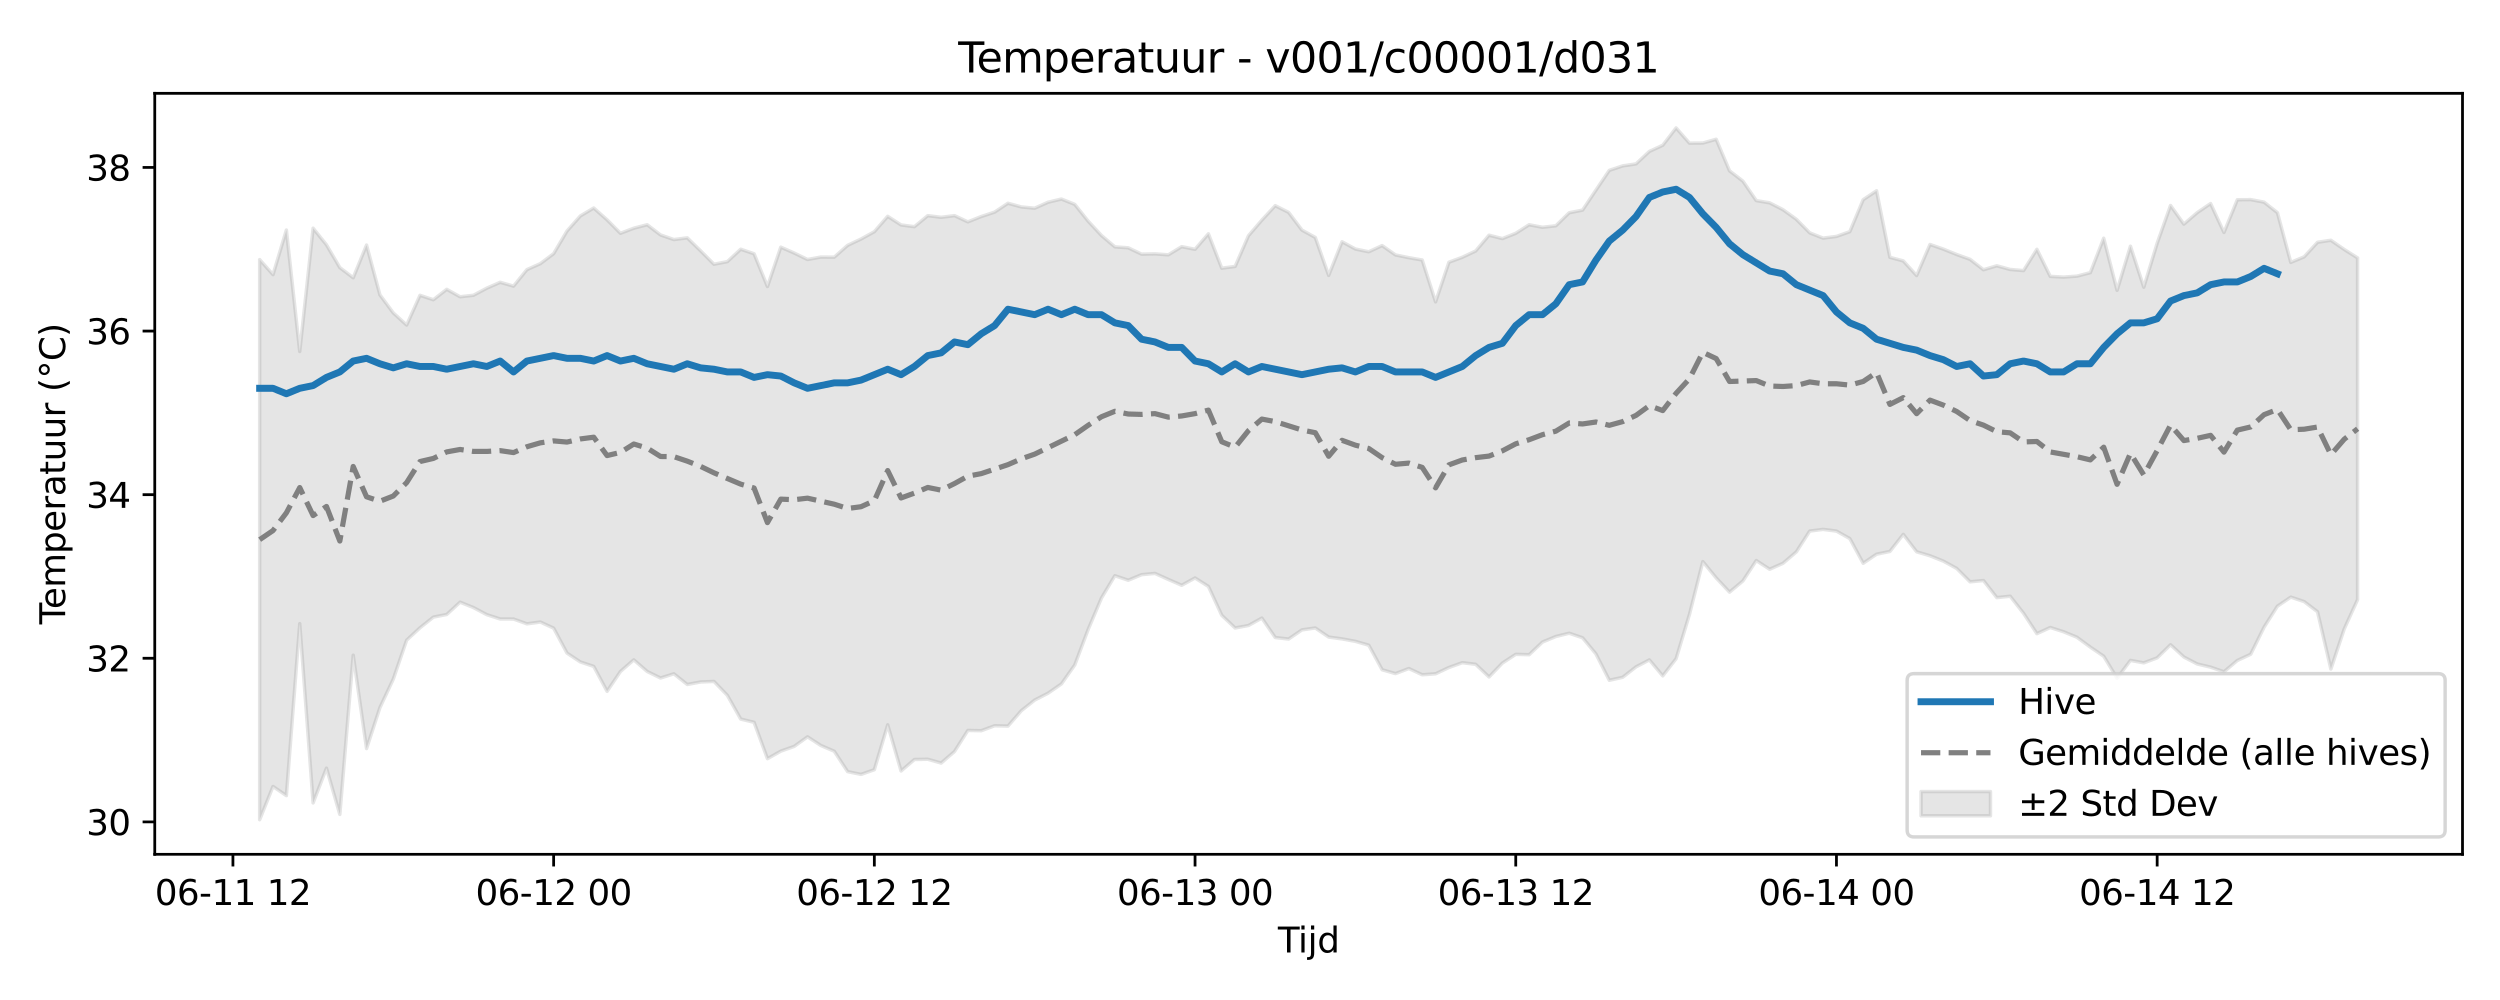 <?xml version="1.0" encoding="utf-8" standalone="no"?>
<!DOCTYPE svg PUBLIC "-//W3C//DTD SVG 1.1//EN"
  "http://www.w3.org/Graphics/SVG/1.1/DTD/svg11.dtd">
<svg xmlns:xlink="http://www.w3.org/1999/xlink" width="720pt" height="288pt" viewBox="0 0 720 288" xmlns="http://www.w3.org/2000/svg" version="1.1">
 <defs>
  <style type="text/css">*{stroke-linejoin: round; stroke-linecap: butt}</style>
 </defs>
 <g id="figure_1">
  <g id="patch_1">
   <path d="M 0 288 
L 720 288 
L 720 0 
L 0 0 
z
" style="fill: #ffffff"/>
  </g>
  <g id="axes_1">
   <g id="patch_2">
    <path d="M 44.57 246.04 
L 709.2 246.04 
L 709.2 26.88 
L 44.57 26.88 
z
" style="fill: #ffffff"/>
   </g>
   <g id="FillBetweenPolyCollection_1">
    <defs>
     <path id="m1d85d44ab3" d="M 74.78 -213.239 
L 74.78 -51.922 
L 78.629 -61.496 
L 82.477 -58.858 
L 86.326 -108.398 
L 90.174 -56.757 
L 94.023 -66.776 
L 97.871 -53.441 
L 101.72 -99.301 
L 105.568 -72.417 
L 109.417 -84.206 
L 113.265 -92.407 
L 117.114 -103.629 
L 120.962 -107.195 
L 124.811 -110.269 
L 128.659 -111.023 
L 132.507 -114.575 
L 136.356 -113.019 
L 140.204 -110.972 
L 144.053 -109.733 
L 147.901 -109.714 
L 151.75 -108.33 
L 155.598 -108.858 
L 159.447 -107.091 
L 163.295 -99.908 
L 167.144 -97.357 
L 170.992 -96.08 
L 174.841 -88.897 
L 178.689 -94.609 
L 182.537 -97.968 
L 186.386 -94.613 
L 190.234 -92.73 
L 194.083 -93.947 
L 197.931 -90.867 
L 201.78 -91.591 
L 205.628 -91.743 
L 209.477 -87.74 
L 213.325 -80.909 
L 217.174 -79.973 
L 221.022 -69.497 
L 224.871 -71.673 
L 228.719 -73.025 
L 232.568 -75.795 
L 236.416 -73.289 
L 240.264 -71.643 
L 244.113 -65.77 
L 247.961 -64.969 
L 251.81 -66.327 
L 255.658 -79.251 
L 259.507 -65.953 
L 263.355 -69.259 
L 267.204 -69.335 
L 271.052 -68.24 
L 274.901 -71.574 
L 278.749 -77.635 
L 282.598 -77.553 
L 286.446 -78.976 
L 290.295 -78.887 
L 294.143 -83.317 
L 297.991 -86.377 
L 301.84 -88.356 
L 305.688 -91.03 
L 309.537 -96.493 
L 313.385 -106.705 
L 317.234 -115.782 
L 321.082 -122.193 
L 324.931 -120.89 
L 328.779 -122.492 
L 332.628 -122.86 
L 336.476 -121.122 
L 340.325 -119.439 
L 344.173 -121.547 
L 348.022 -119.101 
L 351.87 -110.788 
L 355.718 -107.138 
L 359.567 -107.863 
L 363.415 -109.997 
L 367.264 -104.388 
L 371.112 -103.954 
L 374.961 -106.589 
L 378.809 -107.14 
L 382.658 -104.523 
L 386.506 -103.996 
L 390.355 -103.29 
L 394.203 -102.178 
L 398.052 -95.115 
L 401.9 -93.997 
L 405.748 -95.466 
L 409.597 -93.664 
L 413.445 -93.944 
L 417.294 -95.761 
L 421.142 -97.142 
L 424.991 -96.677 
L 428.839 -93.033 
L 432.688 -97.033 
L 436.536 -99.549 
L 440.385 -99.443 
L 444.233 -103.087 
L 448.082 -104.681 
L 451.93 -105.629 
L 455.779 -104.316 
L 459.627 -99.681 
L 463.475 -92.078 
L 467.324 -92.93 
L 471.172 -95.938 
L 475.021 -97.952 
L 478.869 -93.343 
L 482.718 -98.298 
L 486.566 -111.055 
L 490.415 -126.257 
L 494.263 -121.556 
L 498.112 -117.462 
L 501.96 -120.69 
L 505.809 -126.56 
L 509.657 -124.056 
L 513.506 -125.769 
L 517.354 -129.063 
L 521.202 -135.057 
L 525.051 -135.533 
L 528.899 -135.042 
L 532.748 -132.887 
L 536.596 -125.774 
L 540.445 -128.387 
L 544.293 -129.182 
L 548.142 -134.102 
L 551.99 -129.083 
L 555.839 -127.933 
L 559.687 -126.394 
L 563.536 -124.287 
L 567.384 -120.434 
L 571.233 -120.813 
L 575.081 -115.885 
L 578.929 -116.285 
L 582.778 -111.374 
L 586.626 -105.504 
L 590.475 -107.28 
L 594.323 -106.048 
L 598.172 -104.463 
L 602.02 -101.624 
L 605.869 -99.007 
L 609.717 -92.665 
L 613.566 -97.801 
L 617.414 -97.096 
L 621.263 -98.531 
L 625.111 -102.307 
L 628.959 -98.78 
L 632.808 -96.767 
L 636.656 -95.863 
L 640.505 -94.526 
L 644.353 -97.778 
L 648.202 -99.572 
L 652.05 -107.365 
L 655.899 -113.41 
L 659.747 -116.03 
L 663.596 -114.742 
L 667.444 -111.804 
L 671.293 -95.312 
L 675.141 -106.863 
L 678.99 -115.32 
L 678.99 -213.716 
L 678.99 -213.716 
L 675.141 -216.153 
L 671.293 -218.803 
L 667.444 -218.228 
L 663.596 -214.033 
L 659.747 -212.431 
L 655.899 -226.753 
L 652.05 -229.787 
L 648.202 -230.512 
L 644.353 -230.473 
L 640.505 -221.055 
L 636.656 -229.378 
L 632.808 -226.772 
L 628.959 -223.45 
L 625.111 -228.824 
L 621.263 -217.94 
L 617.414 -205.291 
L 613.566 -217.099 
L 609.717 -204.382 
L 605.869 -219.401 
L 602.02 -209.48 
L 598.172 -208.474 
L 594.323 -208.198 
L 590.475 -208.406 
L 586.626 -216.203 
L 582.778 -210.07 
L 578.929 -210.395 
L 575.081 -211.45 
L 571.233 -210.318 
L 567.384 -213.314 
L 563.536 -214.698 
L 559.687 -216.255 
L 555.839 -217.596 
L 551.99 -208.645 
L 548.142 -212.866 
L 544.293 -213.887 
L 540.445 -233.058 
L 536.596 -230.488 
L 532.748 -221.281 
L 528.899 -219.911 
L 525.051 -219.42 
L 521.202 -220.943 
L 517.354 -224.843 
L 513.506 -227.614 
L 509.657 -229.589 
L 505.809 -230.226 
L 501.96 -235.834 
L 498.112 -238.8 
L 494.263 -247.9 
L 490.415 -246.812 
L 486.566 -246.778 
L 482.718 -251.158 
L 478.869 -246.165 
L 475.021 -244.398 
L 471.172 -240.803 
L 467.324 -240.22 
L 463.475 -238.941 
L 459.627 -233.245 
L 455.779 -227.488 
L 451.93 -226.736 
L 448.082 -222.972 
L 444.233 -222.547 
L 440.385 -223.273 
L 436.536 -220.812 
L 432.688 -219.288 
L 428.839 -220.259 
L 424.991 -215.718 
L 421.142 -213.907 
L 417.294 -212.482 
L 413.445 -201.061 
L 409.597 -213.121 
L 405.748 -213.787 
L 401.9 -214.583 
L 398.052 -217.279 
L 394.203 -215.489 
L 390.355 -216.285 
L 386.506 -218.383 
L 382.658 -208.676 
L 378.809 -219.615 
L 374.961 -221.737 
L 371.112 -226.841 
L 367.264 -228.762 
L 363.415 -224.612 
L 359.567 -220.126 
L 355.718 -211.27 
L 351.87 -210.762 
L 348.022 -220.668 
L 344.173 -216.203 
L 340.325 -216.965 
L 336.476 -214.609 
L 332.628 -214.89 
L 328.779 -214.81 
L 324.931 -216.636 
L 321.082 -216.903 
L 317.234 -220.174 
L 313.385 -224.314 
L 309.537 -229.141 
L 305.688 -230.676 
L 301.84 -229.76 
L 297.991 -228.037 
L 294.143 -228.404 
L 290.295 -229.468 
L 286.446 -226.911 
L 282.598 -225.642 
L 278.749 -224.101 
L 274.901 -225.899 
L 271.052 -225.418 
L 267.204 -225.894 
L 263.355 -222.716 
L 259.507 -223.217 
L 255.658 -225.702 
L 251.81 -221.273 
L 247.961 -219.153 
L 244.113 -217.342 
L 240.264 -213.937 
L 236.416 -213.974 
L 232.568 -213.263 
L 228.719 -215.136 
L 224.871 -216.825 
L 221.022 -205.48 
L 217.174 -214.919 
L 213.325 -216.227 
L 209.477 -212.65 
L 205.628 -211.9 
L 201.78 -215.755 
L 197.931 -219.508 
L 194.083 -219.008 
L 190.234 -220.338 
L 186.386 -223.279 
L 182.537 -222.28 
L 178.689 -220.815 
L 174.841 -224.694 
L 170.992 -228.095 
L 167.144 -225.808 
L 163.295 -221.462 
L 159.447 -214.952 
L 155.598 -212.063 
L 151.75 -210.347 
L 147.901 -205.598 
L 144.053 -206.701 
L 140.204 -205.013 
L 136.356 -202.965 
L 132.507 -202.532 
L 128.659 -204.682 
L 124.811 -201.676 
L 120.962 -202.956 
L 117.114 -194.386 
L 113.265 -197.886 
L 109.417 -203.076 
L 105.568 -217.427 
L 101.72 -208.008 
L 97.871 -210.935 
L 94.023 -217.495 
L 90.174 -222.279 
L 86.326 -186.764 
L 82.477 -221.748 
L 78.629 -208.901 
L 74.78 -213.239 
z
" style="stroke: #808080; stroke-opacity: 0.2"/>
    </defs>
    <g clip-path="url(#p76d862a2a8)">
     <use xlink:href="#m1d85d44ab3" x="0" y="288" style="fill: #808080; fill-opacity: 0.2; stroke: #808080; stroke-opacity: 0.2"/>
    </g>
   </g>
   <g id="matplotlib.axis_1">
    <g id="xtick_1">
     <g id="line2d_1">
      <defs>
       <path id="m4bf1425cd3" d="M 0 0 
L 0 3.5 
" style="stroke: #000000; stroke-width: 0.8"/>
      </defs>
      <g>
       <use xlink:href="#m4bf1425cd3" x="67.084" y="246.04" style="stroke: #000000; stroke-width: 0.8"/>
      </g>
     </g>
     <g id="text_1">
      <!-- 06-11 12 -->
      <g transform="translate(44.603 260.638) scale(0.1 -0.1)">
       <defs>
        <path id="DejaVuSans-30" d="M 2034 4250 
Q 1547 4250 1301 3770 
Q 1056 3291 1056 2328 
Q 1056 1369 1301 889 
Q 1547 409 2034 409 
Q 2525 409 2770 889 
Q 3016 1369 3016 2328 
Q 3016 3291 2770 3770 
Q 2525 4250 2034 4250 
z
M 2034 4750 
Q 2819 4750 3233 4129 
Q 3647 3509 3647 2328 
Q 3647 1150 3233 529 
Q 2819 -91 2034 -91 
Q 1250 -91 836 529 
Q 422 1150 422 2328 
Q 422 3509 836 4129 
Q 1250 4750 2034 4750 
z
" transform="scale(0.016)"/>
        <path id="DejaVuSans-36" d="M 2113 2584 
Q 1688 2584 1439 2293 
Q 1191 2003 1191 1497 
Q 1191 994 1439 701 
Q 1688 409 2113 409 
Q 2538 409 2786 701 
Q 3034 994 3034 1497 
Q 3034 2003 2786 2293 
Q 2538 2584 2113 2584 
z
M 3366 4563 
L 3366 3988 
Q 3128 4100 2886 4159 
Q 2644 4219 2406 4219 
Q 1781 4219 1451 3797 
Q 1122 3375 1075 2522 
Q 1259 2794 1537 2939 
Q 1816 3084 2150 3084 
Q 2853 3084 3261 2657 
Q 3669 2231 3669 1497 
Q 3669 778 3244 343 
Q 2819 -91 2113 -91 
Q 1303 -91 875 529 
Q 447 1150 447 2328 
Q 447 3434 972 4092 
Q 1497 4750 2381 4750 
Q 2619 4750 2861 4703 
Q 3103 4656 3366 4563 
z
" transform="scale(0.016)"/>
        <path id="DejaVuSans-2d" d="M 313 2009 
L 1997 2009 
L 1997 1497 
L 313 1497 
L 313 2009 
z
" transform="scale(0.016)"/>
        <path id="DejaVuSans-31" d="M 794 531 
L 1825 531 
L 1825 4091 
L 703 3866 
L 703 4441 
L 1819 4666 
L 2450 4666 
L 2450 531 
L 3481 531 
L 3481 0 
L 794 0 
L 794 531 
z
" transform="scale(0.016)"/>
        <path id="DejaVuSans-20" transform="scale(0.016)"/>
        <path id="DejaVuSans-32" d="M 1228 531 
L 3431 531 
L 3431 0 
L 469 0 
L 469 531 
Q 828 903 1448 1529 
Q 2069 2156 2228 2338 
Q 2531 2678 2651 2914 
Q 2772 3150 2772 3378 
Q 2772 3750 2511 3984 
Q 2250 4219 1831 4219 
Q 1534 4219 1204 4116 
Q 875 4013 500 3803 
L 500 4441 
Q 881 4594 1212 4672 
Q 1544 4750 1819 4750 
Q 2544 4750 2975 4387 
Q 3406 4025 3406 3419 
Q 3406 3131 3298 2873 
Q 3191 2616 2906 2266 
Q 2828 2175 2409 1742 
Q 1991 1309 1228 531 
z
" transform="scale(0.016)"/>
       </defs>
       <use xlink:href="#DejaVuSans-30"/>
       <use xlink:href="#DejaVuSans-36" transform="translate(63.623 0)"/>
       <use xlink:href="#DejaVuSans-2d" transform="translate(127.246 0)"/>
       <use xlink:href="#DejaVuSans-31" transform="translate(163.33 0)"/>
       <use xlink:href="#DejaVuSans-31" transform="translate(226.953 0)"/>
       <use xlink:href="#DejaVuSans-20" transform="translate(290.576 0)"/>
       <use xlink:href="#DejaVuSans-31" transform="translate(322.363 0)"/>
       <use xlink:href="#DejaVuSans-32" transform="translate(385.986 0)"/>
      </g>
     </g>
    </g>
    <g id="xtick_2">
     <g id="line2d_2">
      <g>
       <use xlink:href="#m4bf1425cd3" x="159.447" y="246.04" style="stroke: #000000; stroke-width: 0.8"/>
      </g>
     </g>
     <g id="text_2">
      <!-- 06-12 00 -->
      <g transform="translate(136.966 260.638) scale(0.1 -0.1)">
       <use xlink:href="#DejaVuSans-30"/>
       <use xlink:href="#DejaVuSans-36" transform="translate(63.623 0)"/>
       <use xlink:href="#DejaVuSans-2d" transform="translate(127.246 0)"/>
       <use xlink:href="#DejaVuSans-31" transform="translate(163.33 0)"/>
       <use xlink:href="#DejaVuSans-32" transform="translate(226.953 0)"/>
       <use xlink:href="#DejaVuSans-20" transform="translate(290.576 0)"/>
       <use xlink:href="#DejaVuSans-30" transform="translate(322.363 0)"/>
       <use xlink:href="#DejaVuSans-30" transform="translate(385.986 0)"/>
      </g>
     </g>
    </g>
    <g id="xtick_3">
     <g id="line2d_3">
      <g>
       <use xlink:href="#m4bf1425cd3" x="251.81" y="246.04" style="stroke: #000000; stroke-width: 0.8"/>
      </g>
     </g>
     <g id="text_3">
      <!-- 06-12 12 -->
      <g transform="translate(229.329 260.638) scale(0.1 -0.1)">
       <use xlink:href="#DejaVuSans-30"/>
       <use xlink:href="#DejaVuSans-36" transform="translate(63.623 0)"/>
       <use xlink:href="#DejaVuSans-2d" transform="translate(127.246 0)"/>
       <use xlink:href="#DejaVuSans-31" transform="translate(163.33 0)"/>
       <use xlink:href="#DejaVuSans-32" transform="translate(226.953 0)"/>
       <use xlink:href="#DejaVuSans-20" transform="translate(290.576 0)"/>
       <use xlink:href="#DejaVuSans-31" transform="translate(322.363 0)"/>
       <use xlink:href="#DejaVuSans-32" transform="translate(385.986 0)"/>
      </g>
     </g>
    </g>
    <g id="xtick_4">
     <g id="line2d_4">
      <g>
       <use xlink:href="#m4bf1425cd3" x="344.173" y="246.04" style="stroke: #000000; stroke-width: 0.8"/>
      </g>
     </g>
     <g id="text_4">
      <!-- 06-13 00 -->
      <g transform="translate(321.693 260.638) scale(0.1 -0.1)">
       <defs>
        <path id="DejaVuSans-33" d="M 2597 2516 
Q 3050 2419 3304 2112 
Q 3559 1806 3559 1356 
Q 3559 666 3084 287 
Q 2609 -91 1734 -91 
Q 1441 -91 1130 -33 
Q 819 25 488 141 
L 488 750 
Q 750 597 1062 519 
Q 1375 441 1716 441 
Q 2309 441 2620 675 
Q 2931 909 2931 1356 
Q 2931 1769 2642 2001 
Q 2353 2234 1838 2234 
L 1294 2234 
L 1294 2753 
L 1863 2753 
Q 2328 2753 2575 2939 
Q 2822 3125 2822 3475 
Q 2822 3834 2567 4026 
Q 2313 4219 1838 4219 
Q 1578 4219 1281 4162 
Q 984 4106 628 3988 
L 628 4550 
Q 988 4650 1302 4700 
Q 1616 4750 1894 4750 
Q 2613 4750 3031 4423 
Q 3450 4097 3450 3541 
Q 3450 3153 3228 2886 
Q 3006 2619 2597 2516 
z
" transform="scale(0.016)"/>
       </defs>
       <use xlink:href="#DejaVuSans-30"/>
       <use xlink:href="#DejaVuSans-36" transform="translate(63.623 0)"/>
       <use xlink:href="#DejaVuSans-2d" transform="translate(127.246 0)"/>
       <use xlink:href="#DejaVuSans-31" transform="translate(163.33 0)"/>
       <use xlink:href="#DejaVuSans-33" transform="translate(226.953 0)"/>
       <use xlink:href="#DejaVuSans-20" transform="translate(290.576 0)"/>
       <use xlink:href="#DejaVuSans-30" transform="translate(322.363 0)"/>
       <use xlink:href="#DejaVuSans-30" transform="translate(385.986 0)"/>
      </g>
     </g>
    </g>
    <g id="xtick_5">
     <g id="line2d_5">
      <g>
       <use xlink:href="#m4bf1425cd3" x="436.536" y="246.04" style="stroke: #000000; stroke-width: 0.8"/>
      </g>
     </g>
     <g id="text_5">
      <!-- 06-13 12 -->
      <g transform="translate(414.056 260.638) scale(0.1 -0.1)">
       <use xlink:href="#DejaVuSans-30"/>
       <use xlink:href="#DejaVuSans-36" transform="translate(63.623 0)"/>
       <use xlink:href="#DejaVuSans-2d" transform="translate(127.246 0)"/>
       <use xlink:href="#DejaVuSans-31" transform="translate(163.33 0)"/>
       <use xlink:href="#DejaVuSans-33" transform="translate(226.953 0)"/>
       <use xlink:href="#DejaVuSans-20" transform="translate(290.576 0)"/>
       <use xlink:href="#DejaVuSans-31" transform="translate(322.363 0)"/>
       <use xlink:href="#DejaVuSans-32" transform="translate(385.986 0)"/>
      </g>
     </g>
    </g>
    <g id="xtick_6">
     <g id="line2d_6">
      <g>
       <use xlink:href="#m4bf1425cd3" x="528.899" y="246.04" style="stroke: #000000; stroke-width: 0.8"/>
      </g>
     </g>
     <g id="text_6">
      <!-- 06-14 00 -->
      <g transform="translate(506.419 260.638) scale(0.1 -0.1)">
       <defs>
        <path id="DejaVuSans-34" d="M 2419 4116 
L 825 1625 
L 2419 1625 
L 2419 4116 
z
M 2253 4666 
L 3047 4666 
L 3047 1625 
L 3713 1625 
L 3713 1100 
L 3047 1100 
L 3047 0 
L 2419 0 
L 2419 1100 
L 313 1100 
L 313 1709 
L 2253 4666 
z
" transform="scale(0.016)"/>
       </defs>
       <use xlink:href="#DejaVuSans-30"/>
       <use xlink:href="#DejaVuSans-36" transform="translate(63.623 0)"/>
       <use xlink:href="#DejaVuSans-2d" transform="translate(127.246 0)"/>
       <use xlink:href="#DejaVuSans-31" transform="translate(163.33 0)"/>
       <use xlink:href="#DejaVuSans-34" transform="translate(226.953 0)"/>
       <use xlink:href="#DejaVuSans-20" transform="translate(290.576 0)"/>
       <use xlink:href="#DejaVuSans-30" transform="translate(322.363 0)"/>
       <use xlink:href="#DejaVuSans-30" transform="translate(385.986 0)"/>
      </g>
     </g>
    </g>
    <g id="xtick_7">
     <g id="line2d_7">
      <g>
       <use xlink:href="#m4bf1425cd3" x="621.263" y="246.04" style="stroke: #000000; stroke-width: 0.8"/>
      </g>
     </g>
     <g id="text_7">
      <!-- 06-14 12 -->
      <g transform="translate(598.782 260.638) scale(0.1 -0.1)">
       <use xlink:href="#DejaVuSans-30"/>
       <use xlink:href="#DejaVuSans-36" transform="translate(63.623 0)"/>
       <use xlink:href="#DejaVuSans-2d" transform="translate(127.246 0)"/>
       <use xlink:href="#DejaVuSans-31" transform="translate(163.33 0)"/>
       <use xlink:href="#DejaVuSans-34" transform="translate(226.953 0)"/>
       <use xlink:href="#DejaVuSans-20" transform="translate(290.576 0)"/>
       <use xlink:href="#DejaVuSans-31" transform="translate(322.363 0)"/>
       <use xlink:href="#DejaVuSans-32" transform="translate(385.986 0)"/>
      </g>
     </g>
    </g>
    <g id="text_8">
     <!-- Tijd -->
     <g transform="translate(368.035 274.317) scale(0.1 -0.1)">
      <defs>
       <path id="DejaVuSans-54" d="M -19 4666 
L 3928 4666 
L 3928 4134 
L 2272 4134 
L 2272 0 
L 1638 0 
L 1638 4134 
L -19 4134 
L -19 4666 
z
" transform="scale(0.016)"/>
       <path id="DejaVuSans-69" d="M 603 3500 
L 1178 3500 
L 1178 0 
L 603 0 
L 603 3500 
z
M 603 4863 
L 1178 4863 
L 1178 4134 
L 603 4134 
L 603 4863 
z
" transform="scale(0.016)"/>
       <path id="DejaVuSans-6a" d="M 603 3500 
L 1178 3500 
L 1178 -63 
Q 1178 -731 923 -1031 
Q 669 -1331 103 -1331 
L -116 -1331 
L -116 -844 
L 38 -844 
Q 366 -844 484 -692 
Q 603 -541 603 -63 
L 603 3500 
z
M 603 4863 
L 1178 4863 
L 1178 4134 
L 603 4134 
L 603 4863 
z
" transform="scale(0.016)"/>
       <path id="DejaVuSans-64" d="M 2906 2969 
L 2906 4863 
L 3481 4863 
L 3481 0 
L 2906 0 
L 2906 525 
Q 2725 213 2448 61 
Q 2172 -91 1784 -91 
Q 1150 -91 751 415 
Q 353 922 353 1747 
Q 353 2572 751 3078 
Q 1150 3584 1784 3584 
Q 2172 3584 2448 3432 
Q 2725 3281 2906 2969 
z
M 947 1747 
Q 947 1113 1208 752 
Q 1469 391 1925 391 
Q 2381 391 2643 752 
Q 2906 1113 2906 1747 
Q 2906 2381 2643 2742 
Q 2381 3103 1925 3103 
Q 1469 3103 1208 2742 
Q 947 2381 947 1747 
z
" transform="scale(0.016)"/>
      </defs>
      <use xlink:href="#DejaVuSans-54"/>
      <use xlink:href="#DejaVuSans-69" transform="translate(57.959 0)"/>
      <use xlink:href="#DejaVuSans-6a" transform="translate(85.742 0)"/>
      <use xlink:href="#DejaVuSans-64" transform="translate(113.525 0)"/>
     </g>
    </g>
   </g>
   <g id="matplotlib.axis_2">
    <g id="ytick_1">
     <g id="line2d_8">
      <defs>
       <path id="ma2f18a6b4d" d="M 0 0 
L -3.5 0 
" style="stroke: #000000; stroke-width: 0.8"/>
      </defs>
      <g>
       <use xlink:href="#ma2f18a6b4d" x="44.57" y="236.704" style="stroke: #000000; stroke-width: 0.8"/>
      </g>
     </g>
     <g id="text_9">
      <!-- 30 -->
      <g transform="translate(24.845 240.503) scale(0.1 -0.1)">
       <use xlink:href="#DejaVuSans-33"/>
       <use xlink:href="#DejaVuSans-30" transform="translate(63.623 0)"/>
      </g>
     </g>
    </g>
    <g id="ytick_2">
     <g id="line2d_9">
      <g>
       <use xlink:href="#ma2f18a6b4d" x="44.57" y="189.582" style="stroke: #000000; stroke-width: 0.8"/>
      </g>
     </g>
     <g id="text_10">
      <!-- 32 -->
      <g transform="translate(24.845 193.382) scale(0.1 -0.1)">
       <use xlink:href="#DejaVuSans-33"/>
       <use xlink:href="#DejaVuSans-32" transform="translate(63.623 0)"/>
      </g>
     </g>
    </g>
    <g id="ytick_3">
     <g id="line2d_10">
      <g>
       <use xlink:href="#ma2f18a6b4d" x="44.57" y="142.461" style="stroke: #000000; stroke-width: 0.8"/>
      </g>
     </g>
     <g id="text_11">
      <!-- 34 -->
      <g transform="translate(24.845 146.26) scale(0.1 -0.1)">
       <use xlink:href="#DejaVuSans-33"/>
       <use xlink:href="#DejaVuSans-34" transform="translate(63.623 0)"/>
      </g>
     </g>
    </g>
    <g id="ytick_4">
     <g id="line2d_11">
      <g>
       <use xlink:href="#ma2f18a6b4d" x="44.57" y="95.34" style="stroke: #000000; stroke-width: 0.8"/>
      </g>
     </g>
     <g id="text_12">
      <!-- 36 -->
      <g transform="translate(24.845 99.139) scale(0.1 -0.1)">
       <use xlink:href="#DejaVuSans-33"/>
       <use xlink:href="#DejaVuSans-36" transform="translate(63.623 0)"/>
      </g>
     </g>
    </g>
    <g id="ytick_5">
     <g id="line2d_12">
      <g>
       <use xlink:href="#ma2f18a6b4d" x="44.57" y="48.219" style="stroke: #000000; stroke-width: 0.8"/>
      </g>
     </g>
     <g id="text_13">
      <!-- 38 -->
      <g transform="translate(24.845 52.018) scale(0.1 -0.1)">
       <defs>
        <path id="DejaVuSans-38" d="M 2034 2216 
Q 1584 2216 1326 1975 
Q 1069 1734 1069 1313 
Q 1069 891 1326 650 
Q 1584 409 2034 409 
Q 2484 409 2743 651 
Q 3003 894 3003 1313 
Q 3003 1734 2745 1975 
Q 2488 2216 2034 2216 
z
M 1403 2484 
Q 997 2584 770 2862 
Q 544 3141 544 3541 
Q 544 4100 942 4425 
Q 1341 4750 2034 4750 
Q 2731 4750 3128 4425 
Q 3525 4100 3525 3541 
Q 3525 3141 3298 2862 
Q 3072 2584 2669 2484 
Q 3125 2378 3379 2068 
Q 3634 1759 3634 1313 
Q 3634 634 3220 271 
Q 2806 -91 2034 -91 
Q 1263 -91 848 271 
Q 434 634 434 1313 
Q 434 1759 690 2068 
Q 947 2378 1403 2484 
z
M 1172 3481 
Q 1172 3119 1398 2916 
Q 1625 2713 2034 2713 
Q 2441 2713 2670 2916 
Q 2900 3119 2900 3481 
Q 2900 3844 2670 4047 
Q 2441 4250 2034 4250 
Q 1625 4250 1398 4047 
Q 1172 3844 1172 3481 
z
" transform="scale(0.016)"/>
       </defs>
       <use xlink:href="#DejaVuSans-33"/>
       <use xlink:href="#DejaVuSans-38" transform="translate(63.623 0)"/>
      </g>
     </g>
    </g>
    <g id="text_14">
     <!-- Temperatuur (°C) -->
     <g transform="translate(18.765 179.816) rotate(-90) scale(0.1 -0.1)">
      <defs>
       <path id="DejaVuSans-65" d="M 3597 1894 
L 3597 1613 
L 953 1613 
Q 991 1019 1311 708 
Q 1631 397 2203 397 
Q 2534 397 2845 478 
Q 3156 559 3463 722 
L 3463 178 
Q 3153 47 2828 -22 
Q 2503 -91 2169 -91 
Q 1331 -91 842 396 
Q 353 884 353 1716 
Q 353 2575 817 3079 
Q 1281 3584 2069 3584 
Q 2775 3584 3186 3129 
Q 3597 2675 3597 1894 
z
M 3022 2063 
Q 3016 2534 2758 2815 
Q 2500 3097 2075 3097 
Q 1594 3097 1305 2825 
Q 1016 2553 972 2059 
L 3022 2063 
z
" transform="scale(0.016)"/>
       <path id="DejaVuSans-6d" d="M 3328 2828 
Q 3544 3216 3844 3400 
Q 4144 3584 4550 3584 
Q 5097 3584 5394 3201 
Q 5691 2819 5691 2113 
L 5691 0 
L 5113 0 
L 5113 2094 
Q 5113 2597 4934 2840 
Q 4756 3084 4391 3084 
Q 3944 3084 3684 2787 
Q 3425 2491 3425 1978 
L 3425 0 
L 2847 0 
L 2847 2094 
Q 2847 2600 2669 2842 
Q 2491 3084 2119 3084 
Q 1678 3084 1418 2786 
Q 1159 2488 1159 1978 
L 1159 0 
L 581 0 
L 581 3500 
L 1159 3500 
L 1159 2956 
Q 1356 3278 1631 3431 
Q 1906 3584 2284 3584 
Q 2666 3584 2933 3390 
Q 3200 3197 3328 2828 
z
" transform="scale(0.016)"/>
       <path id="DejaVuSans-70" d="M 1159 525 
L 1159 -1331 
L 581 -1331 
L 581 3500 
L 1159 3500 
L 1159 2969 
Q 1341 3281 1617 3432 
Q 1894 3584 2278 3584 
Q 2916 3584 3314 3078 
Q 3713 2572 3713 1747 
Q 3713 922 3314 415 
Q 2916 -91 2278 -91 
Q 1894 -91 1617 61 
Q 1341 213 1159 525 
z
M 3116 1747 
Q 3116 2381 2855 2742 
Q 2594 3103 2138 3103 
Q 1681 3103 1420 2742 
Q 1159 2381 1159 1747 
Q 1159 1113 1420 752 
Q 1681 391 2138 391 
Q 2594 391 2855 752 
Q 3116 1113 3116 1747 
z
" transform="scale(0.016)"/>
       <path id="DejaVuSans-72" d="M 2631 2963 
Q 2534 3019 2420 3045 
Q 2306 3072 2169 3072 
Q 1681 3072 1420 2755 
Q 1159 2438 1159 1844 
L 1159 0 
L 581 0 
L 581 3500 
L 1159 3500 
L 1159 2956 
Q 1341 3275 1631 3429 
Q 1922 3584 2338 3584 
Q 2397 3584 2469 3576 
Q 2541 3569 2628 3553 
L 2631 2963 
z
" transform="scale(0.016)"/>
       <path id="DejaVuSans-61" d="M 2194 1759 
Q 1497 1759 1228 1600 
Q 959 1441 959 1056 
Q 959 750 1161 570 
Q 1363 391 1709 391 
Q 2188 391 2477 730 
Q 2766 1069 2766 1631 
L 2766 1759 
L 2194 1759 
z
M 3341 1997 
L 3341 0 
L 2766 0 
L 2766 531 
Q 2569 213 2275 61 
Q 1981 -91 1556 -91 
Q 1019 -91 701 211 
Q 384 513 384 1019 
Q 384 1609 779 1909 
Q 1175 2209 1959 2209 
L 2766 2209 
L 2766 2266 
Q 2766 2663 2505 2880 
Q 2244 3097 1772 3097 
Q 1472 3097 1187 3025 
Q 903 2953 641 2809 
L 641 3341 
Q 956 3463 1253 3523 
Q 1550 3584 1831 3584 
Q 2591 3584 2966 3190 
Q 3341 2797 3341 1997 
z
" transform="scale(0.016)"/>
       <path id="DejaVuSans-74" d="M 1172 4494 
L 1172 3500 
L 2356 3500 
L 2356 3053 
L 1172 3053 
L 1172 1153 
Q 1172 725 1289 603 
Q 1406 481 1766 481 
L 2356 481 
L 2356 0 
L 1766 0 
Q 1100 0 847 248 
Q 594 497 594 1153 
L 594 3053 
L 172 3053 
L 172 3500 
L 594 3500 
L 594 4494 
L 1172 4494 
z
" transform="scale(0.016)"/>
       <path id="DejaVuSans-75" d="M 544 1381 
L 544 3500 
L 1119 3500 
L 1119 1403 
Q 1119 906 1312 657 
Q 1506 409 1894 409 
Q 2359 409 2629 706 
Q 2900 1003 2900 1516 
L 2900 3500 
L 3475 3500 
L 3475 0 
L 2900 0 
L 2900 538 
Q 2691 219 2414 64 
Q 2138 -91 1772 -91 
Q 1169 -91 856 284 
Q 544 659 544 1381 
z
M 1991 3584 
L 1991 3584 
z
" transform="scale(0.016)"/>
       <path id="DejaVuSans-28" d="M 1984 4856 
Q 1566 4138 1362 3434 
Q 1159 2731 1159 2009 
Q 1159 1288 1364 580 
Q 1569 -128 1984 -844 
L 1484 -844 
Q 1016 -109 783 600 
Q 550 1309 550 2009 
Q 550 2706 781 3412 
Q 1013 4119 1484 4856 
L 1984 4856 
z
" transform="scale(0.016)"/>
       <path id="DejaVuSans-b0" d="M 1600 4347 
Q 1350 4347 1178 4173 
Q 1006 4000 1006 3750 
Q 1006 3503 1178 3333 
Q 1350 3163 1600 3163 
Q 1850 3163 2022 3333 
Q 2194 3503 2194 3750 
Q 2194 3997 2020 4172 
Q 1847 4347 1600 4347 
z
M 1600 4750 
Q 1800 4750 1984 4673 
Q 2169 4597 2303 4453 
Q 2447 4313 2519 4134 
Q 2591 3956 2591 3750 
Q 2591 3338 2302 3052 
Q 2013 2766 1594 2766 
Q 1172 2766 890 3047 
Q 609 3328 609 3750 
Q 609 4169 896 4459 
Q 1184 4750 1600 4750 
z
" transform="scale(0.016)"/>
       <path id="DejaVuSans-43" d="M 4122 4306 
L 4122 3641 
Q 3803 3938 3442 4084 
Q 3081 4231 2675 4231 
Q 1875 4231 1450 3742 
Q 1025 3253 1025 2328 
Q 1025 1406 1450 917 
Q 1875 428 2675 428 
Q 3081 428 3442 575 
Q 3803 722 4122 1019 
L 4122 359 
Q 3791 134 3420 21 
Q 3050 -91 2638 -91 
Q 1578 -91 968 557 
Q 359 1206 359 2328 
Q 359 3453 968 4101 
Q 1578 4750 2638 4750 
Q 3056 4750 3426 4639 
Q 3797 4528 4122 4306 
z
" transform="scale(0.016)"/>
       <path id="DejaVuSans-29" d="M 513 4856 
L 1013 4856 
Q 1481 4119 1714 3412 
Q 1947 2706 1947 2009 
Q 1947 1309 1714 600 
Q 1481 -109 1013 -844 
L 513 -844 
Q 928 -128 1133 580 
Q 1338 1288 1338 2009 
Q 1338 2731 1133 3434 
Q 928 4138 513 4856 
z
" transform="scale(0.016)"/>
      </defs>
      <use xlink:href="#DejaVuSans-54"/>
      <use xlink:href="#DejaVuSans-65" transform="translate(44.084 0)"/>
      <use xlink:href="#DejaVuSans-6d" transform="translate(105.607 0)"/>
      <use xlink:href="#DejaVuSans-70" transform="translate(203.02 0)"/>
      <use xlink:href="#DejaVuSans-65" transform="translate(266.496 0)"/>
      <use xlink:href="#DejaVuSans-72" transform="translate(328.02 0)"/>
      <use xlink:href="#DejaVuSans-61" transform="translate(369.133 0)"/>
      <use xlink:href="#DejaVuSans-74" transform="translate(430.412 0)"/>
      <use xlink:href="#DejaVuSans-75" transform="translate(469.621 0)"/>
      <use xlink:href="#DejaVuSans-75" transform="translate(533 0)"/>
      <use xlink:href="#DejaVuSans-72" transform="translate(596.379 0)"/>
      <use xlink:href="#DejaVuSans-20" transform="translate(637.492 0)"/>
      <use xlink:href="#DejaVuSans-28" transform="translate(669.279 0)"/>
      <use xlink:href="#DejaVuSans-b0" transform="translate(708.293 0)"/>
      <use xlink:href="#DejaVuSans-43" transform="translate(758.293 0)"/>
      <use xlink:href="#DejaVuSans-29" transform="translate(828.117 0)"/>
     </g>
    </g>
   </g>
   <g id="line2d_13">
    <path d="M 74.78 111.832 
L 78.629 111.832 
L 82.477 113.403 
L 86.326 111.832 
L 90.174 111.047 
L 94.023 108.691 
L 97.871 107.12 
L 101.72 103.979 
L 105.568 103.193 
L 109.417 104.764 
L 113.265 105.942 
L 117.114 104.764 
L 120.962 105.549 
L 124.811 105.549 
L 128.659 106.335 
L 136.356 104.764 
L 140.204 105.549 
L 144.053 103.979 
L 147.901 107.12 
L 151.75 103.979 
L 159.447 102.408 
L 163.295 103.193 
L 167.144 103.193 
L 170.992 103.979 
L 174.841 102.408 
L 178.689 103.979 
L 182.537 103.193 
L 186.386 104.764 
L 194.083 106.335 
L 197.931 104.764 
L 201.78 105.942 
L 205.628 106.335 
L 209.477 107.12 
L 213.325 107.12 
L 217.174 108.691 
L 221.022 107.906 
L 224.871 108.298 
L 228.719 110.262 
L 232.568 111.832 
L 240.264 110.262 
L 244.113 110.262 
L 247.961 109.476 
L 255.658 106.335 
L 259.507 107.906 
L 263.355 105.549 
L 267.204 102.408 
L 271.052 101.623 
L 274.901 98.481 
L 278.749 99.267 
L 282.598 96.125 
L 286.446 93.769 
L 290.295 89.057 
L 297.991 90.628 
L 301.84 89.057 
L 305.688 90.628 
L 309.537 89.057 
L 313.385 90.628 
L 317.234 90.628 
L 321.082 92.984 
L 324.931 93.769 
L 328.779 97.696 
L 332.628 98.481 
L 336.476 100.052 
L 340.325 100.052 
L 344.173 103.979 
L 348.022 104.764 
L 351.87 107.12 
L 355.718 104.764 
L 359.567 107.12 
L 363.415 105.549 
L 374.961 107.906 
L 382.658 106.335 
L 386.506 105.942 
L 390.355 107.12 
L 394.203 105.549 
L 398.052 105.549 
L 401.9 107.12 
L 409.597 107.12 
L 413.445 108.691 
L 421.142 105.549 
L 424.991 102.408 
L 428.839 100.052 
L 432.688 98.874 
L 436.536 93.769 
L 440.385 90.628 
L 444.233 90.628 
L 448.082 87.486 
L 451.93 81.989 
L 455.779 81.203 
L 459.627 74.921 
L 463.475 69.423 
L 467.324 66.282 
L 471.172 62.355 
L 475.021 56.857 
L 478.869 55.287 
L 482.718 54.501 
L 486.566 56.857 
L 490.415 61.57 
L 494.263 65.496 
L 498.112 70.208 
L 501.96 73.35 
L 509.657 78.062 
L 513.506 78.847 
L 517.354 81.989 
L 525.051 85.13 
L 528.899 89.842 
L 532.748 92.984 
L 536.596 94.554 
L 540.445 97.696 
L 548.142 100.052 
L 551.99 100.837 
L 555.839 102.408 
L 559.687 103.586 
L 563.536 105.549 
L 567.384 104.764 
L 571.233 108.298 
L 575.081 107.906 
L 578.929 104.764 
L 582.778 103.979 
L 586.626 104.764 
L 590.475 107.12 
L 594.323 107.12 
L 598.172 104.764 
L 602.02 104.764 
L 605.869 100.052 
L 609.717 96.125 
L 613.566 92.984 
L 617.414 92.984 
L 621.263 91.806 
L 625.111 86.701 
L 628.959 85.13 
L 632.808 84.345 
L 636.656 81.989 
L 640.505 81.203 
L 644.353 81.203 
L 648.202 79.633 
L 652.05 77.277 
L 655.899 78.847 
L 655.899 78.847 
" clip-path="url(#p76d862a2a8)" style="fill: none; stroke: #1f77b4; stroke-width: 2; stroke-linecap: square"/>
   </g>
   <g id="line2d_14">
    <path d="M 74.78 155.419 
L 78.629 152.802 
L 82.477 147.697 
L 86.326 140.419 
L 90.174 148.482 
L 94.023 145.864 
L 97.871 155.812 
L 101.72 134.346 
L 105.568 143.078 
L 109.417 144.359 
L 113.265 142.854 
L 117.114 138.992 
L 120.962 132.925 
L 124.811 132.027 
L 128.659 130.148 
L 132.507 129.447 
L 136.356 130.008 
L 140.204 130.008 
L 144.053 129.783 
L 147.901 130.344 
L 151.75 128.661 
L 155.598 127.539 
L 159.447 126.978 
L 163.295 127.315 
L 167.144 126.417 
L 170.992 125.913 
L 174.841 131.204 
L 178.689 130.288 
L 182.537 127.876 
L 186.386 129.054 
L 190.234 131.466 
L 194.083 131.522 
L 197.931 132.812 
L 201.78 134.327 
L 205.628 136.178 
L 213.325 139.432 
L 217.174 140.554 
L 221.022 150.511 
L 224.871 143.751 
L 228.719 143.92 
L 232.568 143.471 
L 240.264 145.21 
L 244.113 146.444 
L 247.961 145.939 
L 251.81 144.2 
L 255.658 135.524 
L 259.507 143.415 
L 263.355 142.012 
L 267.204 140.386 
L 271.052 141.171 
L 274.901 139.264 
L 278.749 137.132 
L 282.598 136.403 
L 290.295 133.822 
L 294.143 132.139 
L 297.991 130.793 
L 309.537 125.183 
L 313.385 122.491 
L 317.234 120.022 
L 321.082 118.452 
L 324.931 119.237 
L 328.779 119.349 
L 332.628 119.125 
L 336.476 120.135 
L 340.325 119.798 
L 344.173 119.125 
L 348.022 118.115 
L 351.87 127.225 
L 355.718 128.796 
L 359.567 124.005 
L 363.415 120.696 
L 367.264 121.425 
L 374.961 123.837 
L 378.809 124.622 
L 382.658 131.401 
L 386.506 126.81 
L 390.355 128.213 
L 394.203 129.166 
L 398.052 131.803 
L 401.9 133.71 
L 405.748 133.373 
L 409.597 134.608 
L 413.445 140.498 
L 417.294 133.878 
L 421.142 132.476 
L 424.991 131.803 
L 428.839 131.354 
L 432.688 129.839 
L 436.536 127.82 
L 440.385 126.642 
L 444.233 125.183 
L 448.082 124.174 
L 451.93 121.818 
L 455.779 122.098 
L 459.627 121.537 
L 463.475 122.491 
L 467.324 121.425 
L 471.172 119.63 
L 475.021 116.825 
L 478.869 118.246 
L 482.718 113.272 
L 486.566 109.084 
L 490.415 101.466 
L 494.263 103.272 
L 498.112 109.869 
L 505.809 109.607 
L 509.657 111.178 
L 513.506 111.309 
L 517.354 111.047 
L 521.202 110 
L 525.051 110.523 
L 528.899 110.523 
L 532.748 110.916 
L 536.596 109.869 
L 540.445 107.277 
L 544.293 116.466 
L 548.142 114.516 
L 551.99 119.136 
L 555.839 115.235 
L 559.687 116.675 
L 563.536 118.508 
L 567.384 121.126 
L 571.233 122.435 
L 575.081 124.333 
L 578.929 124.66 
L 582.778 127.278 
L 586.626 127.147 
L 590.475 130.157 
L 598.172 131.532 
L 602.02 132.448 
L 605.869 128.796 
L 609.717 139.477 
L 613.566 130.55 
L 617.414 136.807 
L 621.263 129.765 
L 625.111 122.435 
L 628.959 126.885 
L 632.808 126.23 
L 636.656 125.38 
L 640.505 130.21 
L 644.353 123.874 
L 648.202 122.958 
L 652.05 119.424 
L 655.899 117.919 
L 659.747 123.77 
L 663.596 123.613 
L 667.444 122.984 
L 671.293 130.943 
L 675.141 126.492 
L 678.99 123.482 
L 678.99 123.482 
" clip-path="url(#p76d862a2a8)" style="fill: none; stroke-dasharray: 5.55,2.4; stroke-dashoffset: 0; stroke: #808080; stroke-width: 1.5"/>
   </g>
   <g id="patch_3">
    <path d="M 44.57 246.04 
L 44.57 26.88 
" style="fill: none; stroke: #000000; stroke-width: 0.8; stroke-linejoin: miter; stroke-linecap: square"/>
   </g>
   <g id="patch_4">
    <path d="M 709.2 246.04 
L 709.2 26.88 
" style="fill: none; stroke: #000000; stroke-width: 0.8; stroke-linejoin: miter; stroke-linecap: square"/>
   </g>
   <g id="patch_5">
    <path d="M 44.57 246.04 
L 709.2 246.04 
" style="fill: none; stroke: #000000; stroke-width: 0.8; stroke-linejoin: miter; stroke-linecap: square"/>
   </g>
   <g id="patch_6">
    <path d="M 44.57 26.88 
L 709.2 26.88 
" style="fill: none; stroke: #000000; stroke-width: 0.8; stroke-linejoin: miter; stroke-linecap: square"/>
   </g>
   <g id="text_15">
    <!-- Temperatuur - v001/c00001/d031 -->
    <g transform="translate(275.963 20.88) scale(0.12 -0.12)">
     <defs>
      <path id="DejaVuSans-76" d="M 191 3500 
L 800 3500 
L 1894 563 
L 2988 3500 
L 3597 3500 
L 2284 0 
L 1503 0 
L 191 3500 
z
" transform="scale(0.016)"/>
      <path id="DejaVuSans-2f" d="M 1625 4666 
L 2156 4666 
L 531 -594 
L 0 -594 
L 1625 4666 
z
" transform="scale(0.016)"/>
      <path id="DejaVuSans-63" d="M 3122 3366 
L 3122 2828 
Q 2878 2963 2633 3030 
Q 2388 3097 2138 3097 
Q 1578 3097 1268 2742 
Q 959 2388 959 1747 
Q 959 1106 1268 751 
Q 1578 397 2138 397 
Q 2388 397 2633 464 
Q 2878 531 3122 666 
L 3122 134 
Q 2881 22 2623 -34 
Q 2366 -91 2075 -91 
Q 1284 -91 818 406 
Q 353 903 353 1747 
Q 353 2603 823 3093 
Q 1294 3584 2113 3584 
Q 2378 3584 2631 3529 
Q 2884 3475 3122 3366 
z
" transform="scale(0.016)"/>
     </defs>
     <use xlink:href="#DejaVuSans-54"/>
     <use xlink:href="#DejaVuSans-65" transform="translate(44.084 0)"/>
     <use xlink:href="#DejaVuSans-6d" transform="translate(105.607 0)"/>
     <use xlink:href="#DejaVuSans-70" transform="translate(203.02 0)"/>
     <use xlink:href="#DejaVuSans-65" transform="translate(266.496 0)"/>
     <use xlink:href="#DejaVuSans-72" transform="translate(328.02 0)"/>
     <use xlink:href="#DejaVuSans-61" transform="translate(369.133 0)"/>
     <use xlink:href="#DejaVuSans-74" transform="translate(430.412 0)"/>
     <use xlink:href="#DejaVuSans-75" transform="translate(469.621 0)"/>
     <use xlink:href="#DejaVuSans-75" transform="translate(533 0)"/>
     <use xlink:href="#DejaVuSans-72" transform="translate(596.379 0)"/>
     <use xlink:href="#DejaVuSans-20" transform="translate(637.492 0)"/>
     <use xlink:href="#DejaVuSans-2d" transform="translate(669.279 0)"/>
     <use xlink:href="#DejaVuSans-20" transform="translate(705.363 0)"/>
     <use xlink:href="#DejaVuSans-76" transform="translate(737.15 0)"/>
     <use xlink:href="#DejaVuSans-30" transform="translate(796.33 0)"/>
     <use xlink:href="#DejaVuSans-30" transform="translate(859.953 0)"/>
     <use xlink:href="#DejaVuSans-31" transform="translate(923.576 0)"/>
     <use xlink:href="#DejaVuSans-2f" transform="translate(987.199 0)"/>
     <use xlink:href="#DejaVuSans-63" transform="translate(1020.891 0)"/>
     <use xlink:href="#DejaVuSans-30" transform="translate(1075.871 0)"/>
     <use xlink:href="#DejaVuSans-30" transform="translate(1139.494 0)"/>
     <use xlink:href="#DejaVuSans-30" transform="translate(1203.117 0)"/>
     <use xlink:href="#DejaVuSans-30" transform="translate(1266.74 0)"/>
     <use xlink:href="#DejaVuSans-31" transform="translate(1330.363 0)"/>
     <use xlink:href="#DejaVuSans-2f" transform="translate(1393.986 0)"/>
     <use xlink:href="#DejaVuSans-64" transform="translate(1427.678 0)"/>
     <use xlink:href="#DejaVuSans-30" transform="translate(1491.154 0)"/>
     <use xlink:href="#DejaVuSans-33" transform="translate(1554.777 0)"/>
     <use xlink:href="#DejaVuSans-31" transform="translate(1618.4 0)"/>
    </g>
   </g>
   <g id="legend_1">
    <g id="patch_7">
     <path d="M 551.256 241.04 
L 702.2 241.04 
Q 704.2 241.04 704.2 239.04 
L 704.2 196.006 
Q 704.2 194.006 702.2 194.006 
L 551.256 194.006 
Q 549.256 194.006 549.256 196.006 
L 549.256 239.04 
Q 549.256 241.04 551.256 241.04 
z
" style="fill: #ffffff; opacity: 0.8; stroke: #cccccc; stroke-linejoin: miter"/>
    </g>
    <g id="line2d_15">
     <path d="M 553.256 202.104 
L 563.256 202.104 
L 573.256 202.104 
" style="fill: none; stroke: #1f77b4; stroke-width: 2; stroke-linecap: square"/>
    </g>
    <g id="text_16">
     <!-- Hive -->
     <g transform="translate(581.256 205.604) scale(0.1 -0.1)">
      <defs>
       <path id="DejaVuSans-48" d="M 628 4666 
L 1259 4666 
L 1259 2753 
L 3553 2753 
L 3553 4666 
L 4184 4666 
L 4184 0 
L 3553 0 
L 3553 2222 
L 1259 2222 
L 1259 0 
L 628 0 
L 628 4666 
z
" transform="scale(0.016)"/>
      </defs>
      <use xlink:href="#DejaVuSans-48"/>
      <use xlink:href="#DejaVuSans-69" transform="translate(75.195 0)"/>
      <use xlink:href="#DejaVuSans-76" transform="translate(102.979 0)"/>
      <use xlink:href="#DejaVuSans-65" transform="translate(162.158 0)"/>
     </g>
    </g>
    <g id="line2d_16">
     <path d="M 553.256 216.782 
L 563.256 216.782 
L 573.256 216.782 
" style="fill: none; stroke-dasharray: 5.55,2.4; stroke-dashoffset: 0; stroke: #808080; stroke-width: 1.5"/>
    </g>
    <g id="text_17">
     <!-- Gemiddelde (alle hives) -->
     <g transform="translate(581.256 220.282) scale(0.1 -0.1)">
      <defs>
       <path id="DejaVuSans-47" d="M 3809 666 
L 3809 1919 
L 2778 1919 
L 2778 2438 
L 4434 2438 
L 4434 434 
Q 4069 175 3628 42 
Q 3188 -91 2688 -91 
Q 1594 -91 976 548 
Q 359 1188 359 2328 
Q 359 3472 976 4111 
Q 1594 4750 2688 4750 
Q 3144 4750 3555 4637 
Q 3966 4525 4313 4306 
L 4313 3634 
Q 3963 3931 3569 4081 
Q 3175 4231 2741 4231 
Q 1884 4231 1454 3753 
Q 1025 3275 1025 2328 
Q 1025 1384 1454 906 
Q 1884 428 2741 428 
Q 3075 428 3337 486 
Q 3600 544 3809 666 
z
" transform="scale(0.016)"/>
       <path id="DejaVuSans-6c" d="M 603 4863 
L 1178 4863 
L 1178 0 
L 603 0 
L 603 4863 
z
" transform="scale(0.016)"/>
       <path id="DejaVuSans-68" d="M 3513 2113 
L 3513 0 
L 2938 0 
L 2938 2094 
Q 2938 2591 2744 2837 
Q 2550 3084 2163 3084 
Q 1697 3084 1428 2787 
Q 1159 2491 1159 1978 
L 1159 0 
L 581 0 
L 581 4863 
L 1159 4863 
L 1159 2956 
Q 1366 3272 1645 3428 
Q 1925 3584 2291 3584 
Q 2894 3584 3203 3211 
Q 3513 2838 3513 2113 
z
" transform="scale(0.016)"/>
       <path id="DejaVuSans-73" d="M 2834 3397 
L 2834 2853 
Q 2591 2978 2328 3040 
Q 2066 3103 1784 3103 
Q 1356 3103 1142 2972 
Q 928 2841 928 2578 
Q 928 2378 1081 2264 
Q 1234 2150 1697 2047 
L 1894 2003 
Q 2506 1872 2764 1633 
Q 3022 1394 3022 966 
Q 3022 478 2636 193 
Q 2250 -91 1575 -91 
Q 1294 -91 989 -36 
Q 684 19 347 128 
L 347 722 
Q 666 556 975 473 
Q 1284 391 1588 391 
Q 1994 391 2212 530 
Q 2431 669 2431 922 
Q 2431 1156 2273 1281 
Q 2116 1406 1581 1522 
L 1381 1569 
Q 847 1681 609 1914 
Q 372 2147 372 2553 
Q 372 3047 722 3315 
Q 1072 3584 1716 3584 
Q 2034 3584 2315 3537 
Q 2597 3491 2834 3397 
z
" transform="scale(0.016)"/>
      </defs>
      <use xlink:href="#DejaVuSans-47"/>
      <use xlink:href="#DejaVuSans-65" transform="translate(77.49 0)"/>
      <use xlink:href="#DejaVuSans-6d" transform="translate(139.014 0)"/>
      <use xlink:href="#DejaVuSans-69" transform="translate(236.426 0)"/>
      <use xlink:href="#DejaVuSans-64" transform="translate(264.209 0)"/>
      <use xlink:href="#DejaVuSans-64" transform="translate(327.686 0)"/>
      <use xlink:href="#DejaVuSans-65" transform="translate(391.162 0)"/>
      <use xlink:href="#DejaVuSans-6c" transform="translate(452.686 0)"/>
      <use xlink:href="#DejaVuSans-64" transform="translate(480.469 0)"/>
      <use xlink:href="#DejaVuSans-65" transform="translate(543.945 0)"/>
      <use xlink:href="#DejaVuSans-20" transform="translate(605.469 0)"/>
      <use xlink:href="#DejaVuSans-28" transform="translate(637.256 0)"/>
      <use xlink:href="#DejaVuSans-61" transform="translate(676.27 0)"/>
      <use xlink:href="#DejaVuSans-6c" transform="translate(737.549 0)"/>
      <use xlink:href="#DejaVuSans-6c" transform="translate(765.332 0)"/>
      <use xlink:href="#DejaVuSans-65" transform="translate(793.115 0)"/>
      <use xlink:href="#DejaVuSans-20" transform="translate(854.639 0)"/>
      <use xlink:href="#DejaVuSans-68" transform="translate(886.426 0)"/>
      <use xlink:href="#DejaVuSans-69" transform="translate(949.805 0)"/>
      <use xlink:href="#DejaVuSans-76" transform="translate(977.588 0)"/>
      <use xlink:href="#DejaVuSans-65" transform="translate(1036.768 0)"/>
      <use xlink:href="#DejaVuSans-73" transform="translate(1098.291 0)"/>
      <use xlink:href="#DejaVuSans-29" transform="translate(1150.391 0)"/>
     </g>
    </g>
    <g id="patch_8">
     <path d="M 553.256 234.96 
L 573.256 234.96 
L 573.256 227.96 
L 553.256 227.96 
z
" style="fill: #808080; fill-opacity: 0.2; stroke: #808080; stroke-opacity: 0.2; stroke-linejoin: miter"/>
    </g>
    <g id="text_18">
     <!-- ±2 Std Dev -->
     <g transform="translate(581.256 234.96) scale(0.1 -0.1)">
      <defs>
       <path id="DejaVuSans-b1" d="M 2944 4013 
L 2944 2803 
L 4684 2803 
L 4684 2272 
L 2944 2272 
L 2944 1063 
L 2419 1063 
L 2419 2272 
L 678 2272 
L 678 2803 
L 2419 2803 
L 2419 4013 
L 2944 4013 
z
M 678 531 
L 4684 531 
L 4684 0 
L 678 0 
L 678 531 
z
" transform="scale(0.016)"/>
       <path id="DejaVuSans-53" d="M 3425 4513 
L 3425 3897 
Q 3066 4069 2747 4153 
Q 2428 4238 2131 4238 
Q 1616 4238 1336 4038 
Q 1056 3838 1056 3469 
Q 1056 3159 1242 3001 
Q 1428 2844 1947 2747 
L 2328 2669 
Q 3034 2534 3370 2195 
Q 3706 1856 3706 1288 
Q 3706 609 3251 259 
Q 2797 -91 1919 -91 
Q 1588 -91 1214 -16 
Q 841 59 441 206 
L 441 856 
Q 825 641 1194 531 
Q 1563 422 1919 422 
Q 2459 422 2753 634 
Q 3047 847 3047 1241 
Q 3047 1584 2836 1778 
Q 2625 1972 2144 2069 
L 1759 2144 
Q 1053 2284 737 2584 
Q 422 2884 422 3419 
Q 422 4038 858 4394 
Q 1294 4750 2059 4750 
Q 2388 4750 2728 4690 
Q 3069 4631 3425 4513 
z
" transform="scale(0.016)"/>
       <path id="DejaVuSans-44" d="M 1259 4147 
L 1259 519 
L 2022 519 
Q 2988 519 3436 956 
Q 3884 1394 3884 2338 
Q 3884 3275 3436 3711 
Q 2988 4147 2022 4147 
L 1259 4147 
z
M 628 4666 
L 1925 4666 
Q 3281 4666 3915 4102 
Q 4550 3538 4550 2338 
Q 4550 1131 3912 565 
Q 3275 0 1925 0 
L 628 0 
L 628 4666 
z
" transform="scale(0.016)"/>
      </defs>
      <use xlink:href="#DejaVuSans-b1"/>
      <use xlink:href="#DejaVuSans-32" transform="translate(83.789 0)"/>
      <use xlink:href="#DejaVuSans-20" transform="translate(147.412 0)"/>
      <use xlink:href="#DejaVuSans-53" transform="translate(179.199 0)"/>
      <use xlink:href="#DejaVuSans-74" transform="translate(242.676 0)"/>
      <use xlink:href="#DejaVuSans-64" transform="translate(281.885 0)"/>
      <use xlink:href="#DejaVuSans-20" transform="translate(345.361 0)"/>
      <use xlink:href="#DejaVuSans-44" transform="translate(377.148 0)"/>
      <use xlink:href="#DejaVuSans-65" transform="translate(454.15 0)"/>
      <use xlink:href="#DejaVuSans-76" transform="translate(515.674 0)"/>
     </g>
    </g>
   </g>
  </g>
 </g>
 <defs>
  <clipPath id="p76d862a2a8">
   <rect x="44.57" y="26.88" width="664.63" height="219.16"/>
  </clipPath>
 </defs>
</svg>
